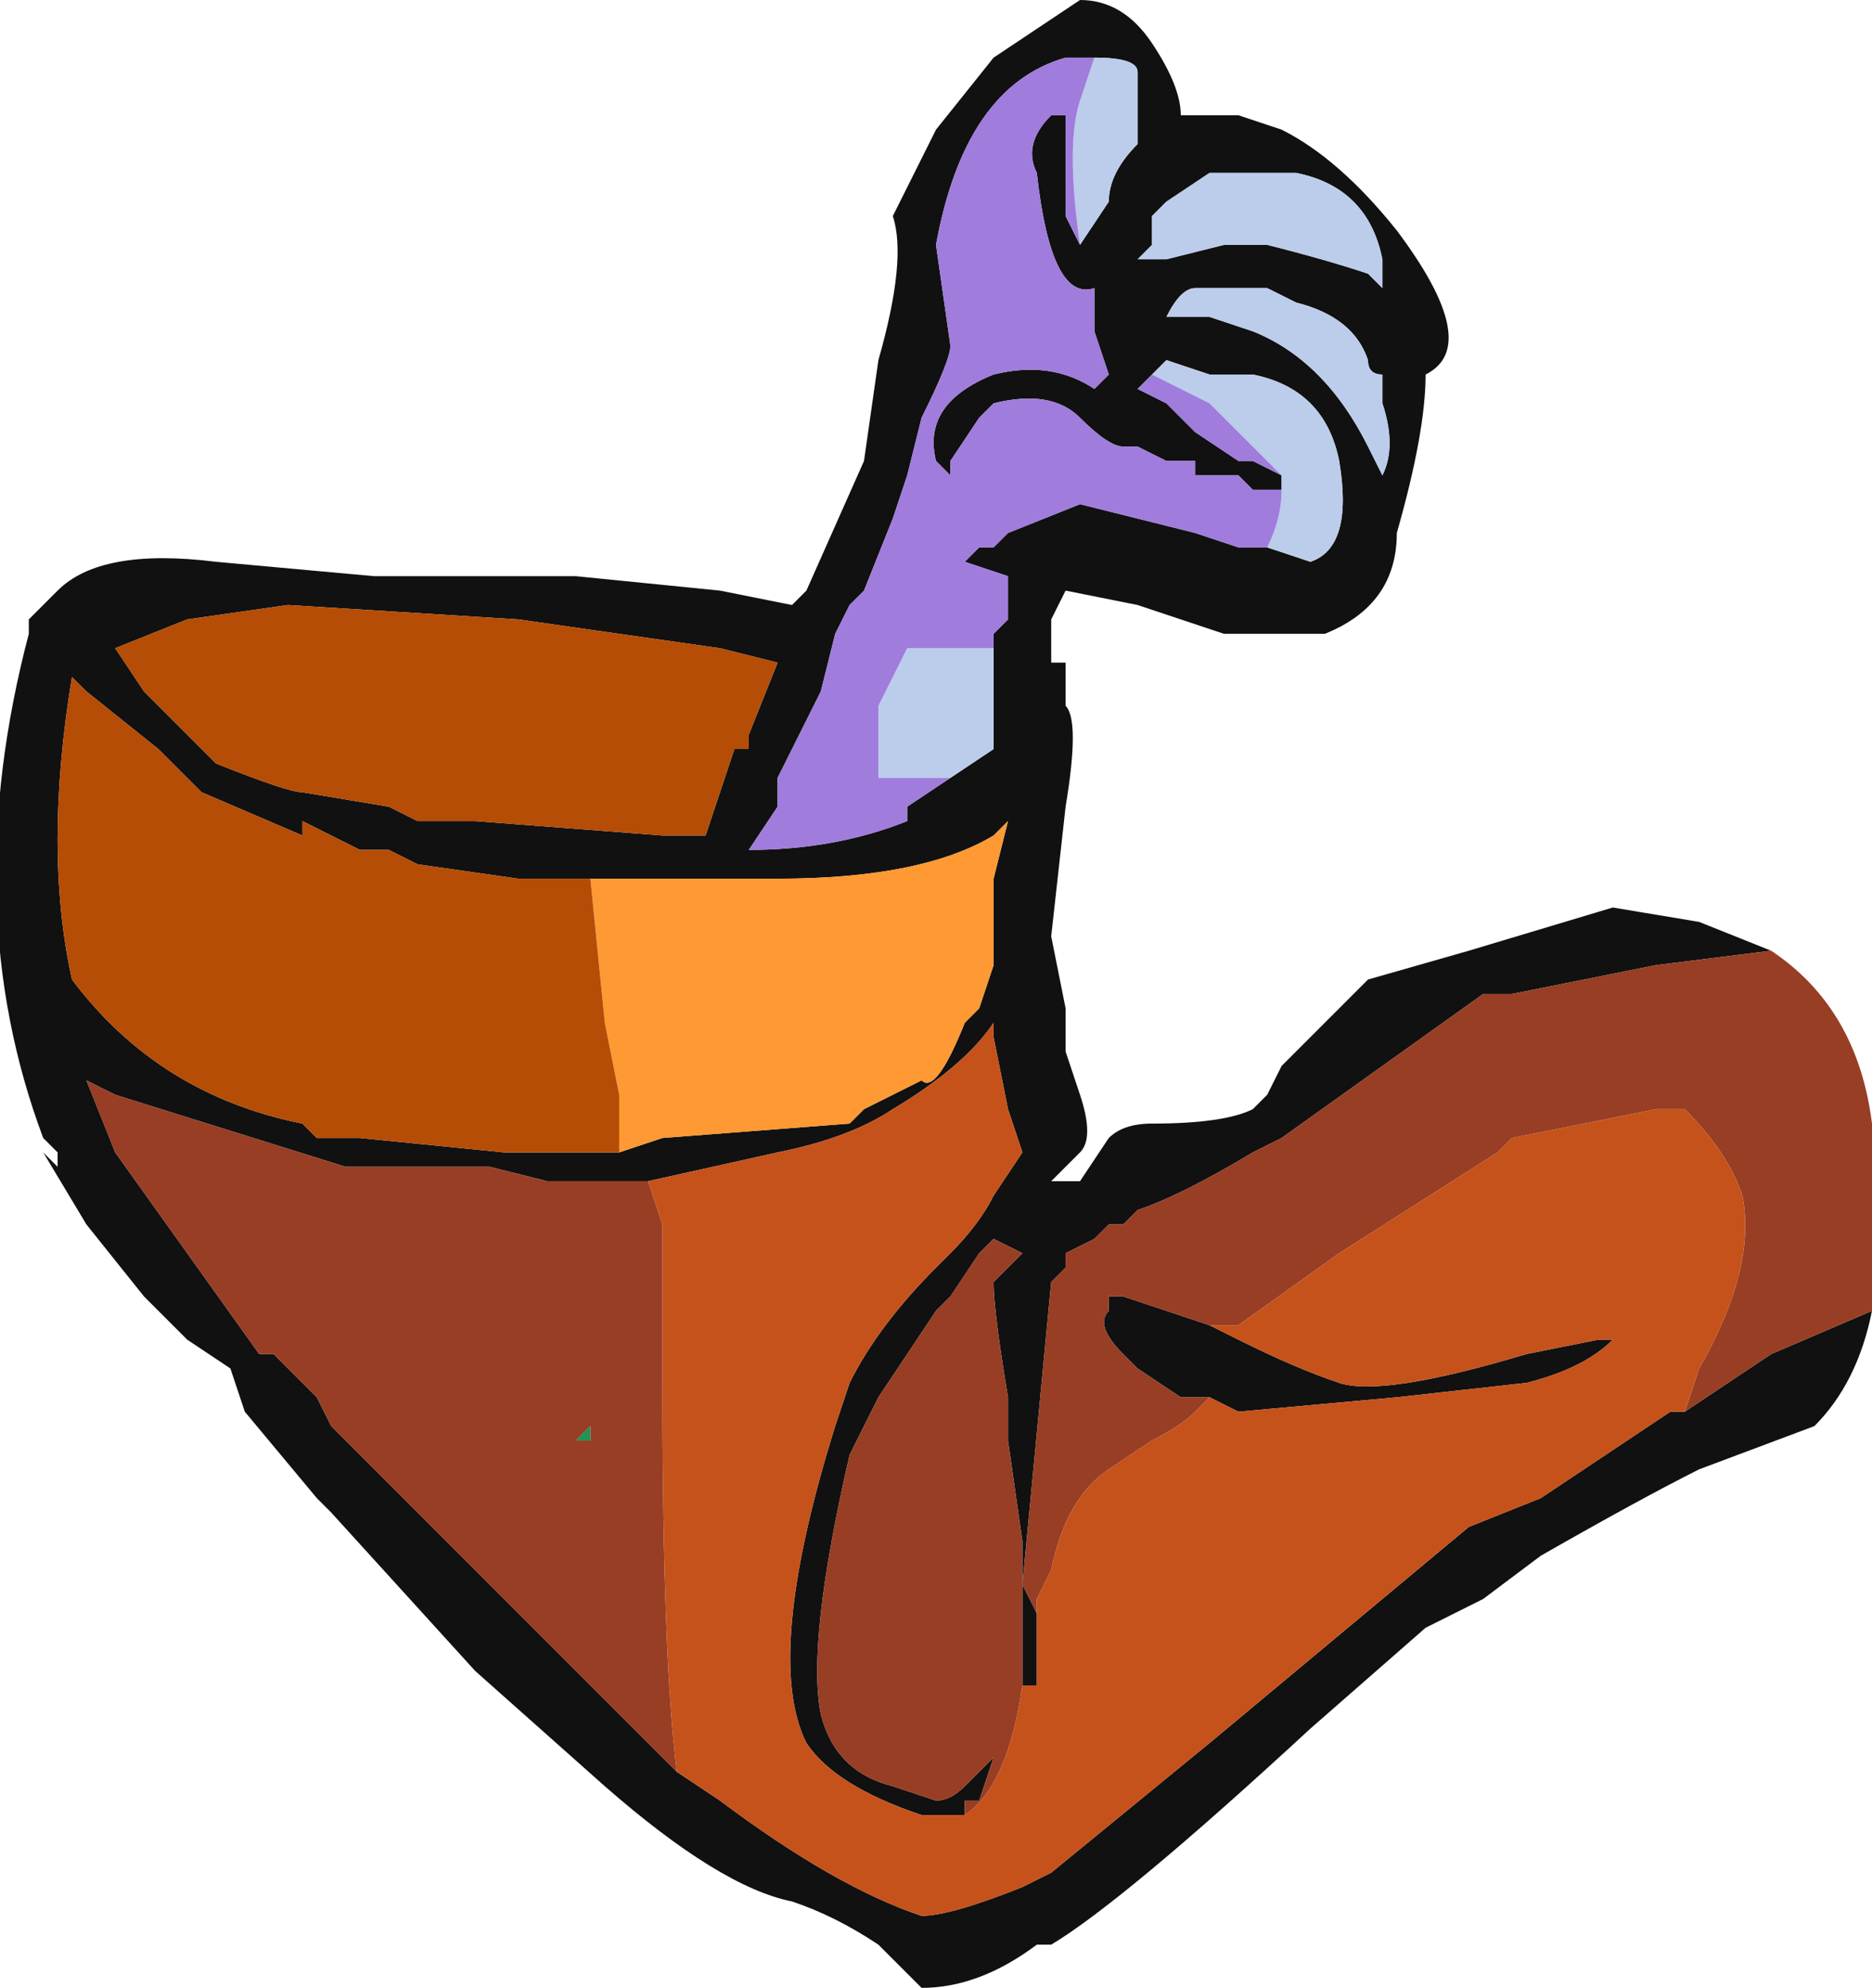 <?xml version="1.0" encoding="UTF-8" standalone="no"?>
<svg xmlns:ffdec="https://www.free-decompiler.com/flash" xmlns:xlink="http://www.w3.org/1999/xlink" ffdec:objectType="shape" height="6.9px" width="6.5px" xmlns="http://www.w3.org/2000/svg">
  <g transform="matrix(1.0, 0.0, 0.0, 1.0, 4.35, 14.55)">
    <path d="M0.1 -13.95 L-0.15 -13.95 -0.3 -13.85 -0.35 -13.8 Q-0.35 -13.75 -0.35 -13.7 L-0.4 -13.65 -0.3 -13.65 -0.1 -13.7 0.05 -13.7 Q0.25 -13.65 0.4 -13.6 L0.45 -13.55 0.45 -13.65 Q0.4 -13.9 0.15 -13.95 L0.1 -13.95 M0.05 -13.55 L-0.2 -13.55 Q-0.25 -13.55 -0.3 -13.45 L-0.15 -13.45 0.0 -13.4 Q0.25 -13.3 0.4 -13.0 L0.45 -12.9 Q0.5 -13.0 0.45 -13.15 L0.45 -13.25 Q0.4 -13.25 0.4 -13.3 0.35 -13.45 0.15 -13.5 L0.05 -13.55 M2.15 -10.0 Q2.1 -9.75 1.95 -9.6 L1.55 -9.45 Q1.35 -9.35 1.0 -9.15 L0.8 -9.0 0.6 -8.9 0.2 -8.55 Q-0.45 -7.95 -0.7 -7.8 L-0.75 -7.8 Q-0.95 -7.65 -1.15 -7.65 L-1.3 -7.8 Q-1.45 -7.9 -1.6 -7.95 -1.85 -8.0 -2.25 -8.35 L-2.7 -8.75 -3.2 -9.3 -3.25 -9.35 -3.5 -9.65 -3.55 -9.8 -3.7 -9.9 -3.85 -10.05 -4.05 -10.3 -4.2 -10.55 -4.15 -10.5 -4.15 -10.55 -4.2 -10.6 Q-4.5 -11.4 -4.25 -12.35 L-4.25 -12.4 -4.15 -12.5 Q-4.0 -12.65 -3.6 -12.6 L-3.05 -12.55 -2.35 -12.55 -1.85 -12.5 -1.6 -12.45 -1.55 -12.5 -1.35 -12.95 -1.3 -13.3 Q-1.2 -13.65 -1.25 -13.8 L-1.1 -14.1 -0.9 -14.35 -0.6 -14.55 Q-0.45 -14.55 -0.35 -14.4 -0.25 -14.25 -0.25 -14.15 L-0.05 -14.15 0.1 -14.1 Q0.3 -14.0 0.5 -13.75 0.8 -13.35 0.6 -13.25 0.6 -13.05 0.5 -12.7 0.5 -12.45 0.25 -12.35 0.1 -12.35 -0.1 -12.35 L-0.4 -12.45 -0.65 -12.5 -0.7 -12.4 -0.7 -12.25 -0.65 -12.25 -0.65 -12.1 Q-0.6 -12.05 -0.65 -11.75 L-0.7 -11.3 -0.65 -11.05 -0.65 -10.9 -0.6 -10.75 Q-0.55 -10.6 -0.6 -10.55 L-0.7 -10.45 -0.6 -10.45 -0.5 -10.6 Q-0.45 -10.65 -0.35 -10.65 -0.1 -10.65 0.0 -10.7 L0.05 -10.75 0.1 -10.85 0.4 -11.15 0.75 -11.25 1.25 -11.4 1.55 -11.35 1.8 -11.25 1.4 -11.2 0.9 -11.1 0.8 -11.1 0.1 -10.6 0.0 -10.55 Q-0.25 -10.4 -0.4 -10.35 L-0.45 -10.3 -0.5 -10.3 -0.55 -10.25 -0.65 -10.2 -0.65 -10.15 -0.7 -10.1 -0.8 -9.05 -0.75 -8.95 -0.75 -8.7 -0.8 -8.7 -0.8 -9.2 -0.85 -9.55 -0.85 -9.7 Q-0.9 -10.0 -0.9 -10.1 L-0.8 -10.2 -0.9 -10.25 -0.95 -10.2 -1.05 -10.05 -1.1 -10.0 -1.3 -9.7 -1.4 -9.5 Q-1.55 -8.85 -1.5 -8.6 -1.45 -8.4 -1.25 -8.35 L-1.1 -8.3 Q-1.05 -8.3 -1.0 -8.35 L-0.9 -8.45 -0.95 -8.3 -1.0 -8.3 -1.0 -8.25 -1.15 -8.25 Q-1.45 -8.35 -1.55 -8.5 -1.7 -8.8 -1.45 -9.6 L-1.4 -9.75 Q-1.3 -9.95 -1.1 -10.15 L-1.05 -10.2 Q-0.95 -10.3 -0.9 -10.4 L-0.8 -10.55 -0.85 -10.7 -0.9 -10.95 -0.9 -11.0 Q-1.0 -10.85 -1.25 -10.7 -1.4 -10.6 -1.65 -10.55 L-2.1 -10.45 -2.45 -10.45 -2.65 -10.5 -3.15 -10.5 -3.95 -10.75 -4.05 -10.8 -3.95 -10.55 -3.45 -9.85 -3.4 -9.85 -3.25 -9.7 -3.2 -9.6 -2.0 -8.4 -1.85 -8.3 Q-1.45 -8.0 -1.15 -7.9 -1.05 -7.9 -0.8 -8.0 L-0.7 -8.05 -0.15 -8.5 0.75 -9.25 1.0 -9.35 1.45 -9.65 1.5 -9.65 1.8 -9.85 2.15 -10.0 M-0.35 -13.25 L-0.4 -13.2 -0.3 -13.15 -0.2 -13.05 -0.05 -12.95 0.0 -12.95 0.1 -12.9 0.1 -12.85 0.0 -12.85 -0.05 -12.9 -0.2 -12.9 -0.2 -12.95 -0.3 -12.95 -0.4 -13.0 -0.45 -13.0 Q-0.5 -13.0 -0.6 -13.1 -0.7 -13.2 -0.9 -13.15 L-0.95 -13.1 -1.05 -12.95 -1.05 -12.9 -1.1 -12.95 Q-1.15 -13.15 -0.9 -13.25 -0.7 -13.3 -0.55 -13.2 L-0.5 -13.25 -0.55 -13.4 -0.55 -13.55 Q-0.7 -13.5 -0.75 -13.95 -0.8 -14.05 -0.7 -14.15 L-0.65 -14.15 -0.65 -13.8 -0.6 -13.7 -0.5 -13.85 Q-0.5 -13.95 -0.4 -14.05 L-0.4 -14.3 Q-0.4 -14.35 -0.55 -14.35 L-0.65 -14.35 Q-1.0 -14.25 -1.1 -13.7 L-1.05 -13.35 Q-1.05 -13.3 -1.15 -13.1 L-1.2 -12.9 -1.25 -12.75 -1.35 -12.5 -1.4 -12.45 -1.45 -12.35 -1.5 -12.15 -1.65 -11.85 -1.65 -11.75 -1.75 -11.6 Q-1.45 -11.6 -1.2 -11.7 L-1.2 -11.75 -1.05 -11.85 -0.9 -11.95 -0.9 -12.3 -0.9 -12.35 -0.85 -12.4 -0.85 -12.55 -1.0 -12.6 -0.95 -12.65 -0.9 -12.65 -0.85 -12.7 -0.6 -12.8 -0.2 -12.7 -0.05 -12.65 0.05 -12.65 0.2 -12.6 Q0.35 -12.65 0.3 -12.95 0.25 -13.2 0.0 -13.25 L-0.15 -13.25 -0.3 -13.3 -0.35 -13.25 M-0.15 -9.95 L-0.05 -9.9 Q0.15 -9.8 0.3 -9.75 0.45 -9.7 0.95 -9.85 L1.2 -9.9 1.25 -9.9 Q1.15 -9.8 0.95 -9.75 L0.5 -9.7 -0.05 -9.65 -0.15 -9.7 -0.25 -9.7 -0.4 -9.8 -0.45 -9.85 Q-0.55 -9.95 -0.5 -10.0 L-0.5 -10.05 -0.45 -10.05 -0.15 -9.95 M-1.75 -12.0 L-1.65 -12.25 -1.85 -12.3 -2.55 -12.4 -3.35 -12.45 -3.7 -12.4 -3.95 -12.3 -3.85 -12.15 -3.6 -11.9 Q-3.35 -11.8 -3.3 -11.8 L-3.0 -11.75 -2.9 -11.7 -2.7 -11.7 -2.05 -11.65 -1.9 -11.65 -1.8 -11.95 -1.75 -11.95 -1.75 -12.0 M-2.3 -11.5 L-2.55 -11.5 -2.9 -11.55 -3.0 -11.6 -3.1 -11.6 -3.3 -11.7 -3.3 -11.65 -3.65 -11.8 -3.8 -11.95 -4.05 -12.15 -4.1 -12.2 Q-4.2 -11.6 -4.1 -11.15 -3.8 -10.75 -3.3 -10.65 L-3.25 -10.6 -3.1 -10.6 -2.6 -10.55 -2.2 -10.55 -2.05 -10.6 -1.4 -10.65 -1.35 -10.7 -1.15 -10.8 Q-1.1 -10.75 -1.0 -11.0 L-0.95 -11.05 -0.9 -11.2 -0.9 -11.5 -0.85 -11.7 -0.9 -11.65 Q-1.15 -11.5 -1.65 -11.5 L-2.3 -11.5" fill="#111111" fill-rule="evenodd" stroke="none"/>
    <path d="M-2.35 -9.55 L-2.3 -9.6 -2.3 -9.55 -2.35 -9.55" fill="#1c9558" fill-rule="evenodd" stroke="none"/>
    <path d="M0.05 -13.55 L0.15 -13.5 Q0.35 -13.45 0.4 -13.3 0.4 -13.25 0.45 -13.25 L0.45 -13.15 Q0.5 -13.0 0.45 -12.9 L0.4 -13.0 Q0.25 -13.3 0.0 -13.4 L-0.15 -13.45 -0.3 -13.45 Q-0.25 -13.55 -0.2 -13.55 L0.05 -13.55 M0.1 -13.95 L0.15 -13.95 Q0.4 -13.9 0.45 -13.65 L0.45 -13.55 0.4 -13.6 Q0.25 -13.65 0.05 -13.7 L-0.1 -13.7 -0.3 -13.65 -0.4 -13.65 -0.35 -13.7 Q-0.35 -13.75 -0.35 -13.8 L-0.3 -13.85 -0.15 -13.95 0.1 -13.95 M-0.35 -13.25 L-0.3 -13.3 -0.15 -13.25 0.0 -13.25 Q0.25 -13.2 0.3 -12.95 0.35 -12.65 0.2 -12.6 L0.05 -12.65 Q0.1 -12.75 0.1 -12.85 L0.1 -12.9 -0.15 -13.15 -0.35 -13.25 M-0.9 -12.3 L-0.9 -11.95 -1.05 -11.85 -1.3 -11.85 -1.3 -12.1 -1.2 -12.3 -0.9 -12.3 M-0.55 -14.35 Q-0.4 -14.35 -0.4 -14.3 L-0.4 -14.05 Q-0.5 -13.95 -0.5 -13.85 L-0.6 -13.7 Q-0.65 -14.05 -0.6 -14.2 L-0.55 -14.35" fill="#bccceb" fill-rule="evenodd" stroke="none"/>
    <path d="M0.1 -12.9 L0.0 -12.95 -0.05 -12.95 -0.2 -13.05 -0.3 -13.15 -0.4 -13.2 -0.35 -13.25 -0.15 -13.15 0.1 -12.9 M0.05 -12.65 L-0.05 -12.65 -0.2 -12.7 -0.6 -12.8 -0.85 -12.7 -0.9 -12.65 -0.95 -12.65 -1.0 -12.6 -0.85 -12.55 -0.85 -12.4 -0.9 -12.35 -0.9 -12.3 -1.2 -12.3 -1.3 -12.1 -1.3 -11.85 -1.05 -11.85 -1.2 -11.75 -1.2 -11.7 Q-1.45 -11.6 -1.75 -11.6 L-1.65 -11.75 -1.65 -11.85 -1.5 -12.15 -1.45 -12.35 -1.4 -12.45 -1.35 -12.5 -1.25 -12.75 -1.2 -12.9 -1.15 -13.1 Q-1.05 -13.3 -1.05 -13.35 L-1.1 -13.7 Q-1.0 -14.25 -0.65 -14.35 L-0.55 -14.35 -0.6 -14.2 Q-0.65 -14.05 -0.6 -13.7 L-0.65 -13.8 -0.65 -14.15 -0.7 -14.15 Q-0.8 -14.05 -0.75 -13.95 -0.7 -13.5 -0.55 -13.55 L-0.55 -13.4 -0.5 -13.25 -0.55 -13.2 Q-0.7 -13.3 -0.9 -13.25 -1.15 -13.15 -1.1 -12.95 L-1.05 -12.9 -1.05 -12.95 -0.95 -13.1 -0.9 -13.15 Q-0.7 -13.2 -0.6 -13.1 -0.5 -13.0 -0.45 -13.0 L-0.4 -13.0 -0.3 -12.95 -0.2 -12.95 -0.2 -12.9 -0.05 -12.9 0.0 -12.85 0.1 -12.85 Q0.1 -12.75 0.05 -12.65" fill="#a07cdc" fill-rule="evenodd" stroke="none"/>
    <path d="M1.8 -11.25 Q2.1 -11.05 2.15 -10.65 L2.15 -10.5 Q2.15 -10.2 2.15 -10.0 L1.8 -9.85 1.5 -9.65 1.55 -9.8 Q1.75 -10.15 1.7 -10.4 1.65 -10.55 1.5 -10.7 L1.4 -10.7 0.9 -10.6 0.85 -10.55 0.3 -10.2 -0.05 -9.95 -0.15 -9.95 -0.45 -10.05 -0.5 -10.05 -0.5 -10.0 Q-0.55 -9.95 -0.45 -9.85 L-0.4 -9.8 -0.25 -9.7 -0.15 -9.7 -0.2 -9.65 Q-0.25 -9.6 -0.35 -9.55 L-0.5 -9.45 Q-0.65 -9.35 -0.7 -9.1 L-0.75 -9.0 -0.75 -8.95 -0.8 -9.05 -0.7 -10.1 -0.65 -10.15 -0.65 -10.2 -0.55 -10.25 -0.5 -10.3 -0.45 -10.3 -0.4 -10.35 Q-0.25 -10.4 0.0 -10.55 L0.1 -10.6 0.8 -11.1 0.9 -11.1 1.4 -11.2 1.8 -11.25 M-2.0 -8.4 L-3.2 -9.6 -3.25 -9.7 -3.4 -9.85 -3.45 -9.85 -3.95 -10.55 -4.05 -10.8 -3.95 -10.75 -3.15 -10.5 -2.65 -10.5 -2.45 -10.45 -2.1 -10.45 -2.05 -10.3 -2.05 -9.75 Q-2.05 -8.8 -2.0 -8.4 M-1.0 -8.25 L-1.0 -8.3 -0.95 -8.3 -0.9 -8.45 -1.0 -8.35 Q-1.05 -8.3 -1.1 -8.3 L-1.25 -8.35 Q-1.45 -8.4 -1.5 -8.6 -1.55 -8.85 -1.4 -9.5 L-1.3 -9.7 -1.1 -10.0 -1.05 -10.05 -0.95 -10.2 -0.9 -10.25 -0.8 -10.2 -0.9 -10.1 Q-0.9 -10.0 -0.85 -9.7 L-0.85 -9.55 -0.8 -9.2 -0.8 -8.7 Q-0.85 -8.35 -1.0 -8.25 M-2.35 -9.55 L-2.3 -9.55 -2.3 -9.6 -2.35 -9.55" fill="#973e24" fill-rule="evenodd" stroke="none"/>
    <path d="M1.5 -9.65 L1.45 -9.65 1.0 -9.35 0.75 -9.25 -0.15 -8.5 -0.7 -8.05 -0.8 -8.0 Q-1.05 -7.9 -1.15 -7.9 -1.45 -8.0 -1.85 -8.3 L-2.0 -8.4 Q-2.05 -8.8 -2.05 -9.75 L-2.05 -10.3 -2.1 -10.45 -1.65 -10.55 Q-1.4 -10.6 -1.25 -10.7 -1.0 -10.85 -0.9 -11.0 L-0.9 -10.95 -0.85 -10.7 -0.8 -10.55 -0.9 -10.4 Q-0.95 -10.3 -1.05 -10.2 L-1.1 -10.15 Q-1.3 -9.95 -1.4 -9.75 L-1.45 -9.6 Q-1.7 -8.8 -1.55 -8.5 -1.45 -8.35 -1.15 -8.25 L-1.0 -8.25 Q-0.85 -8.35 -0.8 -8.7 L-0.75 -8.7 -0.75 -8.95 -0.75 -9.0 -0.7 -9.1 Q-0.65 -9.35 -0.5 -9.45 L-0.35 -9.55 Q-0.25 -9.6 -0.2 -9.65 L-0.15 -9.7 -0.05 -9.65 0.5 -9.7 0.95 -9.75 Q1.15 -9.8 1.25 -9.9 L1.2 -9.9 0.95 -9.85 Q0.45 -9.7 0.3 -9.75 0.15 -9.8 -0.05 -9.9 L-0.15 -9.95 -0.05 -9.95 0.3 -10.2 0.85 -10.55 0.9 -10.6 1.4 -10.7 1.5 -10.7 Q1.65 -10.55 1.7 -10.4 1.75 -10.15 1.55 -9.8 L1.5 -9.65" fill="#c5521b" fill-rule="evenodd" stroke="none"/>
    <path d="M-2.2 -10.55 L-2.2 -10.75 -2.25 -11.0 -2.3 -11.5 -1.65 -11.5 Q-1.15 -11.5 -0.9 -11.65 L-0.85 -11.7 -0.9 -11.5 -0.9 -11.2 -0.95 -11.05 -1.0 -11.0 Q-1.1 -10.75 -1.15 -10.8 L-1.35 -10.7 -1.4 -10.65 -2.05 -10.6 -2.2 -10.55" fill="#ff9933" fill-rule="evenodd" stroke="none"/>
    <path d="M-2.2 -10.55 L-2.6 -10.55 -3.1 -10.6 -3.25 -10.6 -3.3 -10.65 Q-3.8 -10.75 -4.1 -11.15 -4.2 -11.6 -4.1 -12.2 L-4.05 -12.15 -3.8 -11.95 -3.65 -11.8 -3.3 -11.65 -3.3 -11.7 -3.1 -11.6 -3.0 -11.6 -2.9 -11.55 -2.55 -11.5 -2.3 -11.5 -2.25 -11.0 -2.2 -10.75 -2.2 -10.55 M-1.75 -12.0 L-1.75 -11.95 -1.8 -11.95 -1.9 -11.65 -2.05 -11.65 -2.7 -11.7 -2.9 -11.7 -3.0 -11.75 -3.3 -11.8 Q-3.35 -11.8 -3.6 -11.9 L-3.85 -12.15 -3.95 -12.3 -3.7 -12.4 -3.35 -12.45 -2.55 -12.4 -1.85 -12.3 -1.65 -12.25 -1.75 -12.0" fill="#b54d06" fill-rule="evenodd" stroke="none"/>
  </g>
</svg>

